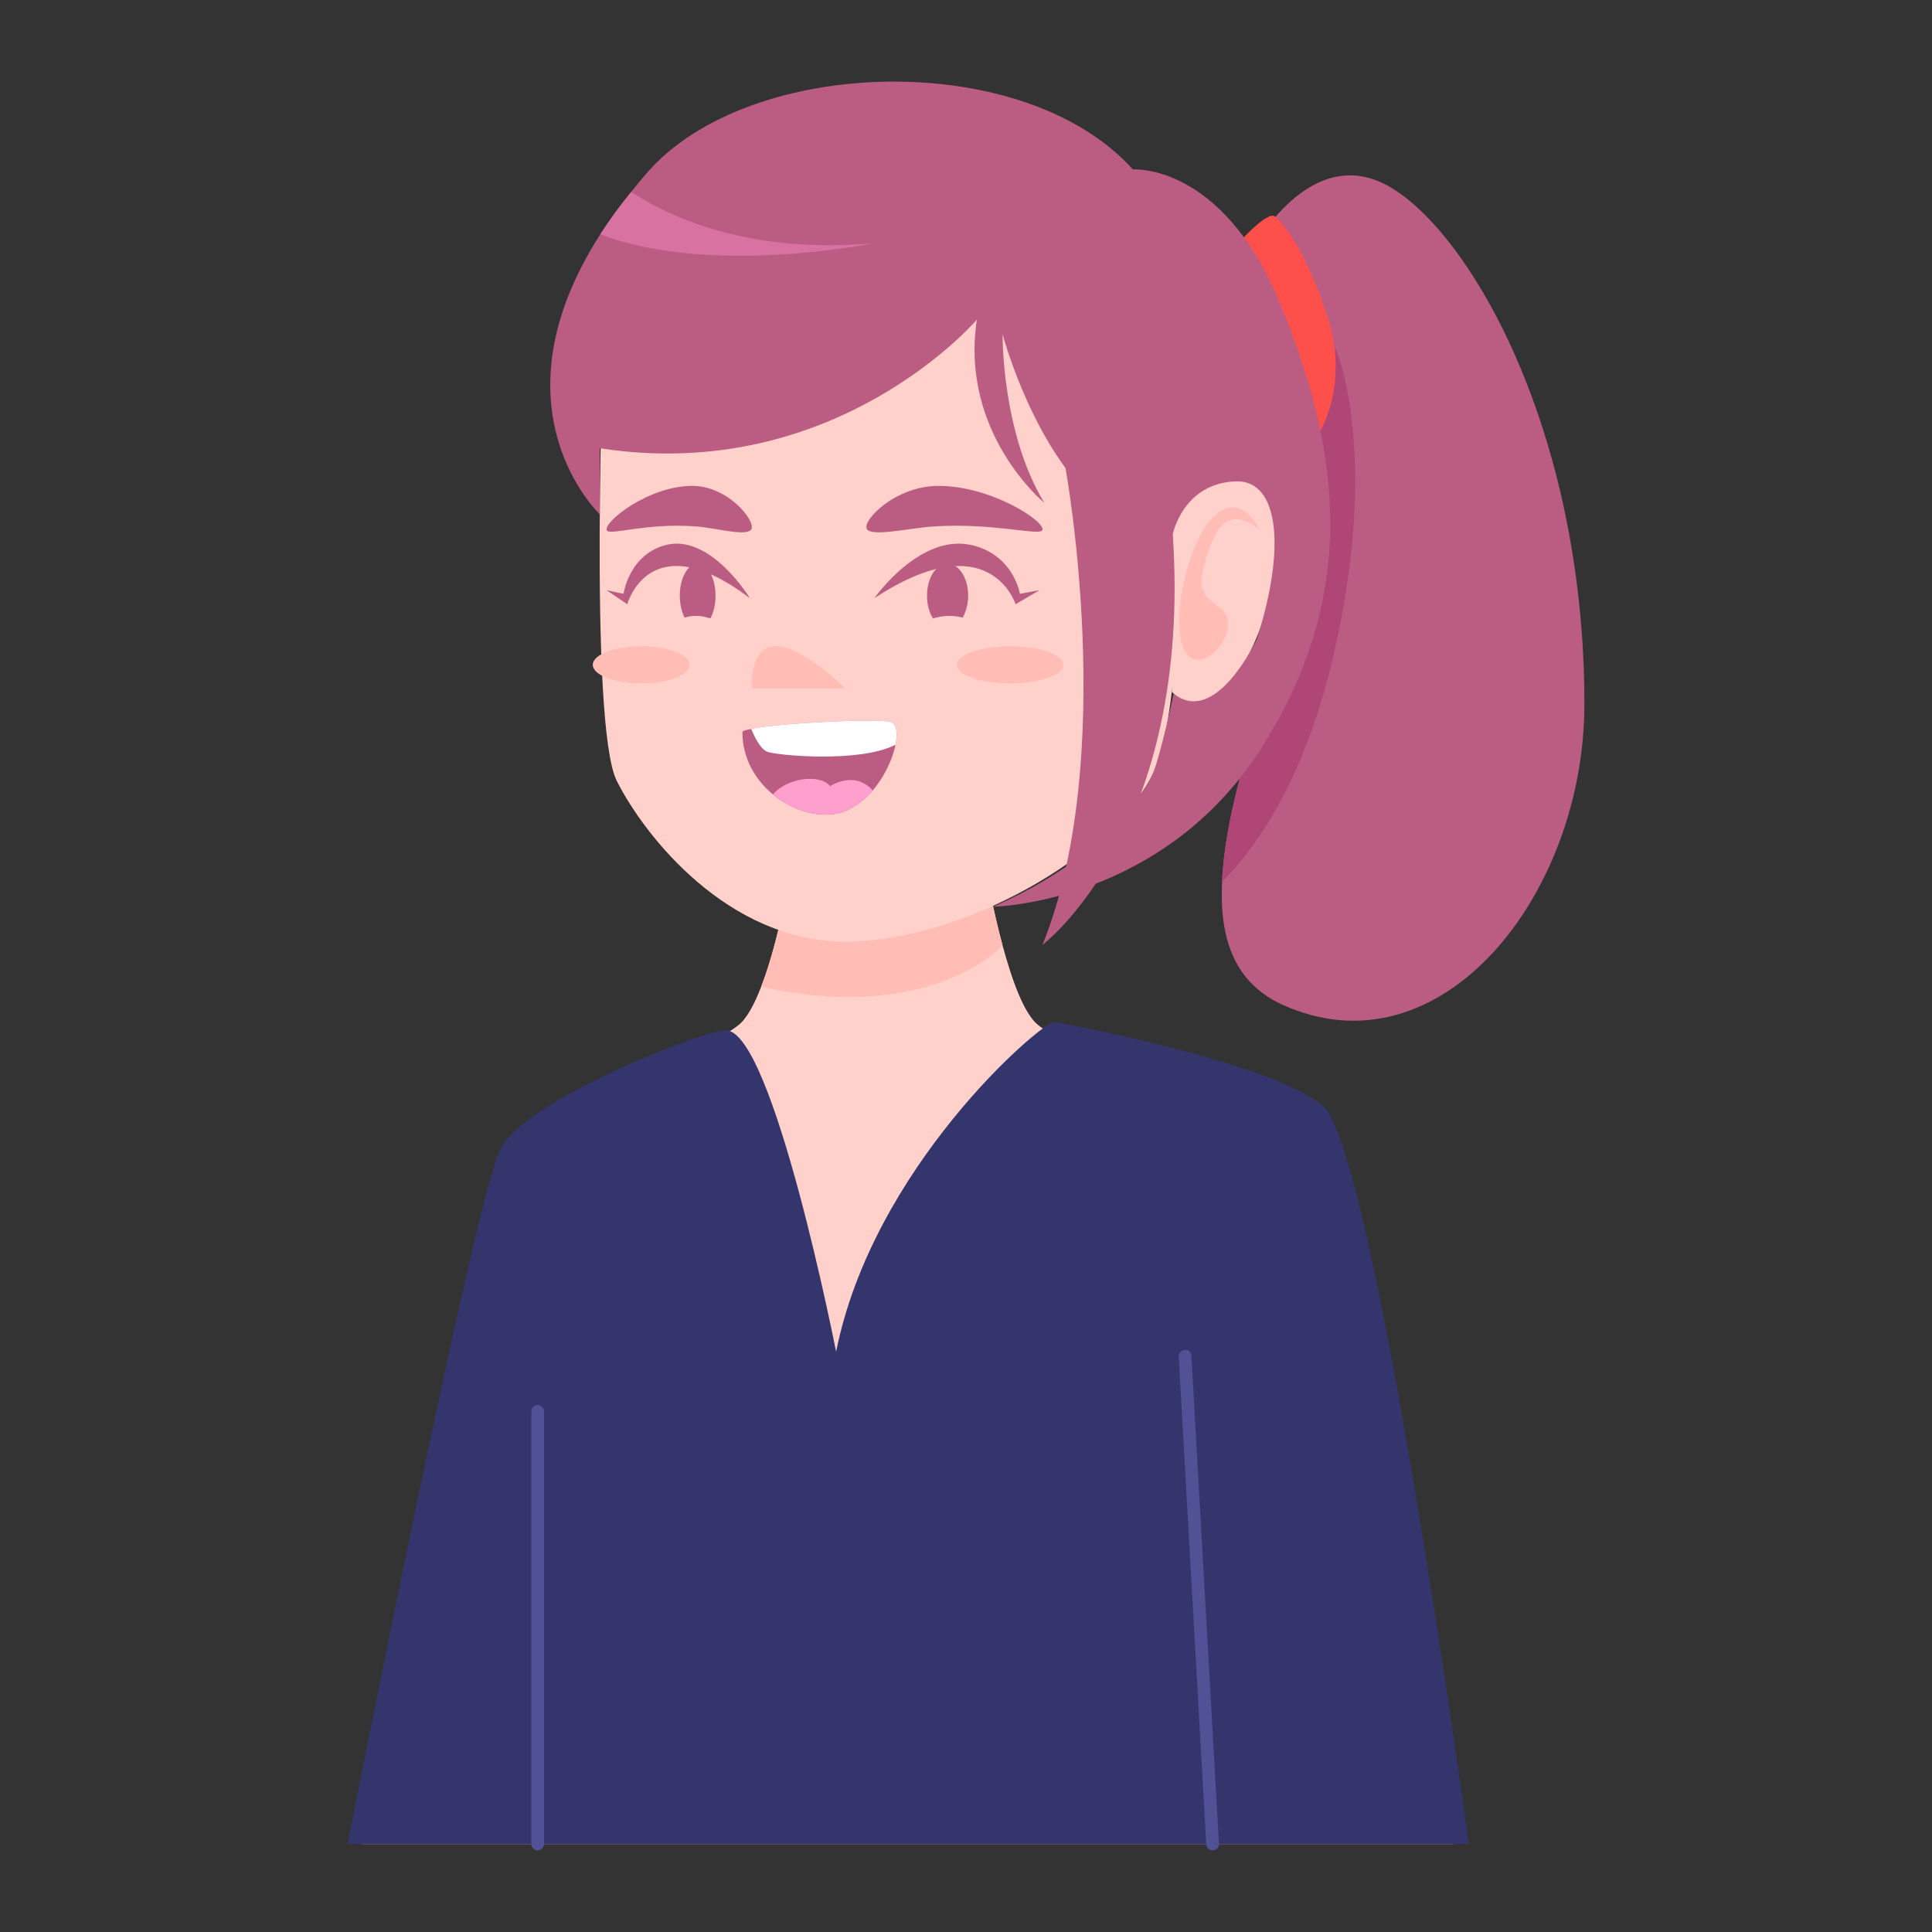 <svg xmlns="http://www.w3.org/2000/svg" xml:space="preserve" id="Layer_1" x="0" y="0" enable-background="new 0 0 2500 2500" version="1.1" viewBox="0 0 2500 2500">
  <rect x="0" y="0" width="2500" height="2500" fill="#333333" stroke="none"/>
  <g>
    <path fill="#BB5C83" d="M2050.21,910.95c0,247.68-186.41,481.91-390.84,389.12c-62.47-28.46-81.7-86.5-78-158.96
		c6.66-164.51,129.76-402.2,123.1-527.89c-2.59-49.91-9.98-94.64-19.96-132.71c-24.77-100.18-63.96-157.11-63.96-157.11
		s74.67-142.69,178.93-80.96C1904.09,304.18,2050.21,559.39,2050.21,910.95z"/>
    <path fill="#AF4676" d="M1723.69,855.73c-36.97,153.78-97.22,239.92-142.32,285.39c6.66-164.51,129.76-402.2,123.1-527.89
		c-2.59-49.91-9.98-94.64-19.96-132.71c25.88-17.74,43.99-28.83,43.99-28.83S1788.01,586.97,1723.69,855.73z"/>
    <path fill="#FE504B" d="M1609.56,307.02c0,0,30.85-32.84,39.56-27.29s41.19,44.36,68.92,130.71
		c27.73,86.35-9.41,146.86-9.41,146.86S1608.02,354.91,1609.56,307.02z"/>
    <path fill="#FFD1CA" d="M1881.06,2386.17H468.8c0,0,137.89-826.96,199.62-903.11c61.74-76.15,235.22-114.23,287.34-156.74
		c10.72-8.5,20.33-26.62,29.21-49.54c35.49-91.68,56.56-264.32,56.56-264.32h216.26c0,0,14.41,118.3,39.55,211.08
		c12.94,47.32,28.1,88.35,45.84,102.77c52.49,42.51,276.14,80.59,338.25,156.74C1743.17,1559.21,1881.06,2386.17,1881.06,2386.17z"/>
    <path fill="#FFBDB6" d="M1297.35,1223.55c-37.23,37.26-138.99,92.05-312.37,53.23c35.49-91.68,56.56-264.32,56.56-264.32h216.26
		C1257.79,1012.47,1272.21,1130.76,1297.35,1223.55z"/>
    <path fill="#FFD1CA" d="M1490.69,1003.76c-53.17,103.81-245.69,214.7-396.48,214.7c-151.41,0-259.24-134.88-296.14-208.04
		c-36.89-73.8-16.53-585.32-16.53-585.32l368.37-101.8l367.74,101.8C1517.63,425.09,1548.51,890.85,1490.69,1003.76z"/>
    <path fill="#FFD1CA" d="M1519.98,653.31c0,0,62.25-83.23,115.68-29.4c61.69,62.15-37.17,357.8-119.3,271.34L1519.98,653.31z"/>
    <path fill="#BB5C83" d="M1632.6,967.42c-128.28,202.21-347.49,205.91-347.49,205.91c146.02-63.95,195.56-148.61,205.54-169.68
		c9.98-20.7,28.1-106.1,28.1-106.1c54.71,43.62,107.57-70.61,107.57-70.61c38.08-118.29,28.47-205.91-26.99-204.06
		c-68.39,2.22-81.7,68.02-81.7,68.02c-151.57,0-220.32-258.4-220.32-258.4s-1.48,126.8,53.97,218.11c0,0-109.42-89.83-87.25-236.96
		c0,0-182.62,213.67-487.97,166.35v85.39c0,0-144.54-136.04,0.74-362.28c11.46-17.74,24.4-35.86,39.93-54.71
		c6.65-8.5,13.67-17.01,21.43-25.88c131.98-150.09,486.5-160.44,627.71-3.33c0,0,114.23-8.5,188.9,169.68
		C1733.53,577.78,1760.88,765.21,1632.6,967.42z"/>
    <path fill="#D873A1" d="M1129.11,314.95c0,0-209.61,42.88-352.3-11.83c11.46-17.74,24.4-35.86,39.93-54.71
		C875.51,286.48,976.8,327.89,1129.11,314.95z"/>
    <path fill="#BB5C83" d="M1378.77,605.78c0,0,68.62,372.99-29.74,616.79c0,0,194.56-146.1,168.49-531.55L1378.77,605.78z"/>
    <path fill="#FFBDB6" d="M1094.2,890.85H973.11C973.11,890.85,961.74,767.97,1094.2,890.85z"/>
    <path fill="#BB5C83" d="M1121.65,684.45c-6-11.14,37.05-55.72,92.82-55.72c68.67,0,139.23,46.56,134.32,57.3
		c-3.54,7.74-64.9-10.06-141.81-4.75C1176.86,683.36,1127.35,695.02,1121.65,684.45z"/>
    <path fill="#BB5C83" d="M972.41,684.45c4.95-11.14-30.55-55.72-76.55-55.72c-56.64,0-114.83,46.56-110.78,57.3
		c2.92,7.74,50.89-10.05,116.96-4.75C926.85,683.27,967.71,695.02,972.41,684.45z"/>
    <path fill="#BB5C83" d="M1131.5,773.96c0,0,59.46-85.16,127.23-68.28c53.3,13.27,61,62.74,61,62.74l25.35-4.75l-30.89,18.22
		C1314.17,781.88,1280.9,675.98,1131.5,773.96z"/>
    <path fill="#BB5C83" d="M1252.79,770.7c0,11.09-2.96,21.07-7.02,28.46c-15.53-4.07-28.84-1.85-38.45,1.11
		c-4.81-7.39-7.76-17.75-7.76-29.57c0-22.92,11.83-41.4,26.62-41.4C1240.58,729.3,1252.79,747.78,1252.79,770.7z"/>
    <path fill="#BB5C83" d="M970.28,773.96c0,0-51.62-85.16-110.45-68.28c-46.27,13.27-52.95,62.74-52.95,62.74l-22.01-4.75
		l26.82,18.22C811.69,781.88,840.58,675.97,970.28,773.96z"/>
    <path fill="#BB5C83" d="M879.66,770.7c0,11.09,2.57,21.07,6.1,28.46c13.48-4.07,25.03-1.85,33.38,1.11
		c4.17-7.39,6.74-17.75,6.74-29.57c0-22.92-10.27-41.4-23.11-41.4C890.25,729.3,879.66,747.78,879.66,770.7z"/>
    <path fill="#BB5C83" d="M1158.82,963.67c-3.69,18.11-14.04,41.03-29.57,59.15c-9.98,11.46-21.81,21.07-35.12,26.62
		c-28.1,11.09-65.8,1.85-93.89-21.44c-22.92-18.85-39.55-46.95-39.55-80.59c0-1.48,4.06-2.96,11.46-4.07v-0.37
		c40.29-7.76,173.01-14.05,182.25-8.13C1160.3,938.9,1161.78,949.62,1158.82,963.67z"/>
    <path fill="#FFF" d="M1158.82,963.67c-46.95,24.03-153.41,13.68-165.61,9.24c-9.24-3.33-17-19.59-21.07-29.57v-0.37
		c40.29-7.76,173.01-14.05,182.25-8.13C1160.3,938.9,1161.78,949.62,1158.82,963.67z"/>
    <path fill="#FF9FCD" d="M1129.25,1022.82c-9.98,11.46-21.81,21.07-35.12,26.62c-28.1,11.09-65.8,1.85-93.89-21.44
		c17.14-21.07,60.63-27.36,73.93-10.72C1074.17,1017.27,1105.59,996.2,1129.25,1022.82z"/>
    <path fill="#FFBDB6" d="M1525.87,805.72c-1.06-40.93,18.69-119.62,51.16-142.59s52.28,22.18,52.28,22.18s-34.06-32.58-54.66,3.51
		c-8.72,15.28-24.17,54.58-18.62,72.34c7.56,24.18,31.49,20.73,33.27,45.15C1591.73,839.52,1528.17,894.63,1525.87,805.72z"/>
    <path fill="#35356E" d="M1363.94,1322.2c-20.75,4.12-234.69,189.33-282.01,426.98c0,0-81.7-415.89-142.59-415.89
		c-30.11,0-258.24,89.52-291.51,152.89s-198.04,899.99-198.04,899.99h1450.84c0,0-122.39-898.41-188.93-955.45
		C1645.16,1373.69,1363.94,1322.2,1363.94,1322.2z"/>
    <path fill="#515196" d="M1569.11,2394.39c-4.33,0-7.96-3.37-8.2-7.74l-35.64-631.04c-0.26-4.53,3.21-8.42,7.74-8.66
		c4.93-1.12,8.4,3.17,8.66,7.7l35.64,631.04c0.26,4.53-3.21,8.42-7.74,8.66C1569.41,2394.39,1569.25,2394.39,1569.11,2394.39z"/>
    <path fill="#515196" d="M695.76,2394.39c-4.53,0-8.22-3.69-8.22-8.22v-559.75c0-4.53,3.69-8.22,8.22-8.22
		c4.53,0,8.22,3.69,8.22,8.22v559.75C703.98,2390.7,700.29,2394.39,695.76,2394.39z"/>
    <ellipse cx="1307.09" cy="860.25" fill="#FFBDB6" rx="68.81" ry="24.01"/>
    <ellipse cx="829.74" cy="860.25" fill="#FFBDB6" rx="62.67" ry="24.01"/>
  </g>
</svg>
